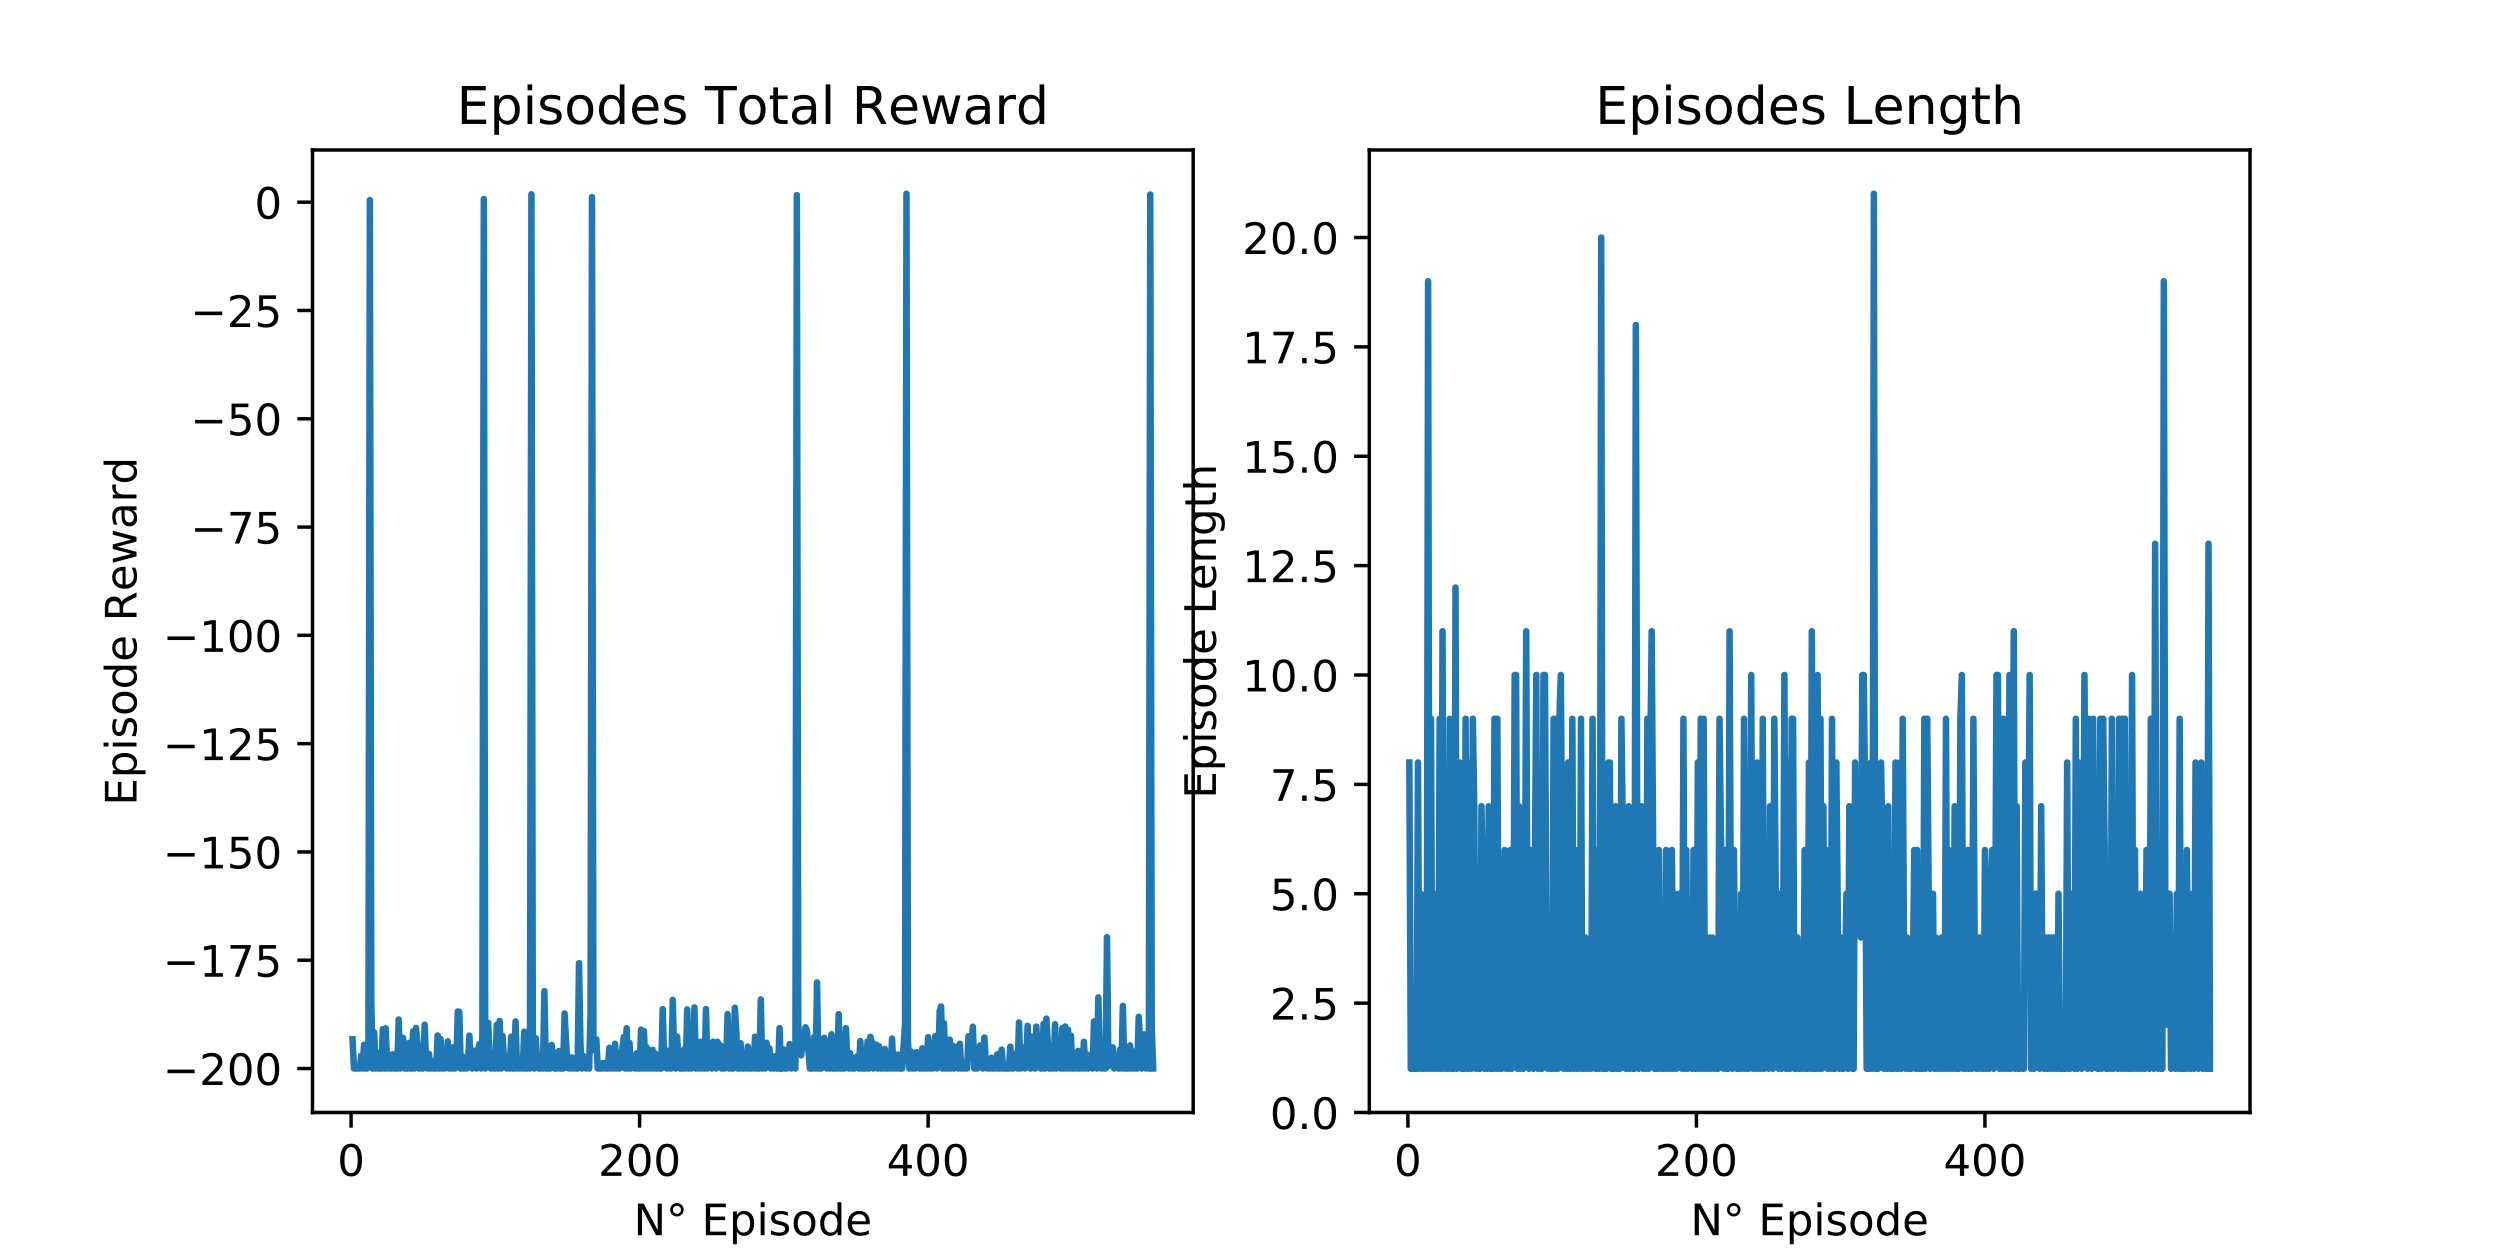 <?xml version="1.0" encoding="utf-8" standalone="no"?>
<!DOCTYPE svg PUBLIC "-//W3C//DTD SVG 1.1//EN"
  "http://www.w3.org/Graphics/SVG/1.1/DTD/svg11.dtd">
<!-- Created with matplotlib (https://matplotlib.org/) -->
<svg height="288pt" version="1.1" viewBox="0 0 576 288" width="576pt" xmlns="http://www.w3.org/2000/svg" xmlns:xlink="http://www.w3.org/1999/xlink">
 <defs>
  <style type="text/css">
*{stroke-linecap:butt;stroke-linejoin:round;}
  </style>
 </defs>
 <g id="figure_1">
  <g id="patch_1">
   <path d="M 0 288 
L 576 288 
L 576 0 
L 0 0 
z
" style="fill:#ffffff;"/>
  </g>
  <g id="axes_1">
   <g id="patch_2">
    <path d="M 72 256.32 
L 274.909 256.32 
L 274.909 34.56 
L 72 34.56 
z
" style="fill:#ffffff;"/>
   </g>
   <g id="matplotlib.axis_1">
    <g id="xtick_1">
     <g id="line2d_1">
      <defs>
       <path d="M 0 0 
L 0 3.5 
" id="m6baa402ad0" style="stroke:#000000;stroke-width:0.8;"/>
      </defs>
      <g>
       <use style="stroke:#000000;stroke-width:0.8;" x="80.891" xlink:href="#m6baa402ad0" y="256.32"/>
      </g>
     </g>
     <g id="text_1">
      <!-- 0 -->
      <defs>
       <path d="M 31.781 66.406 
Q 24.172 66.406 20.328 58.906 
Q 16.5 51.422 16.5 36.375 
Q 16.5 21.391 20.328 13.891 
Q 24.172 6.391 31.781 6.391 
Q 39.453 6.391 43.281 13.891 
Q 47.125 21.391 47.125 36.375 
Q 47.125 51.422 43.281 58.906 
Q 39.453 66.406 31.781 66.406 
z
M 31.781 74.219 
Q 44.047 74.219 50.516 64.516 
Q 56.984 54.828 56.984 36.375 
Q 56.984 17.969 50.516 8.266 
Q 44.047 -1.422 31.781 -1.422 
Q 19.531 -1.422 13.062 8.266 
Q 6.594 17.969 6.594 36.375 
Q 6.594 54.828 13.062 64.516 
Q 19.531 74.219 31.781 74.219 
z
" id="DejaVuSans-48"/>
      </defs>
      <g transform="translate(77.71 270.918)scale(0.1 -0.1)">
       <use xlink:href="#DejaVuSans-48"/>
      </g>
     </g>
    </g>
    <g id="xtick_2">
     <g id="line2d_2">
      <g>
       <use style="stroke:#000000;stroke-width:0.8;" x="147.364" xlink:href="#m6baa402ad0" y="256.32"/>
      </g>
     </g>
     <g id="text_2">
      <!-- 200 -->
      <defs>
       <path d="M 19.188 8.297 
L 53.609 8.297 
L 53.609 0 
L 7.328 0 
L 7.328 8.297 
Q 12.938 14.109 22.625 23.891 
Q 32.328 33.688 34.812 36.531 
Q 39.547 41.844 41.422 45.531 
Q 43.312 49.219 43.312 52.781 
Q 43.312 58.594 39.234 62.25 
Q 35.156 65.922 28.609 65.922 
Q 23.969 65.922 18.812 64.312 
Q 13.672 62.703 7.812 59.422 
L 7.812 69.391 
Q 13.766 71.781 18.938 73 
Q 24.125 74.219 28.422 74.219 
Q 39.75 74.219 46.484 68.547 
Q 53.219 62.891 53.219 53.422 
Q 53.219 48.922 51.531 44.891 
Q 49.859 40.875 45.406 35.406 
Q 44.188 33.984 37.641 27.219 
Q 31.109 20.453 19.188 8.297 
z
" id="DejaVuSans-50"/>
      </defs>
      <g transform="translate(137.82 270.918)scale(0.1 -0.1)">
       <use xlink:href="#DejaVuSans-50"/>
       <use x="63.623" xlink:href="#DejaVuSans-48"/>
       <use x="127.246" xlink:href="#DejaVuSans-48"/>
      </g>
     </g>
    </g>
    <g id="xtick_3">
     <g id="line2d_3">
      <g>
       <use style="stroke:#000000;stroke-width:0.8;" x="213.837" xlink:href="#m6baa402ad0" y="256.32"/>
      </g>
     </g>
     <g id="text_3">
      <!-- 400 -->
      <defs>
       <path d="M 37.797 64.312 
L 12.891 25.391 
L 37.797 25.391 
z
M 35.203 72.906 
L 47.609 72.906 
L 47.609 25.391 
L 58.016 25.391 
L 58.016 17.188 
L 47.609 17.188 
L 47.609 0 
L 37.797 0 
L 37.797 17.188 
L 4.891 17.188 
L 4.891 26.703 
z
" id="DejaVuSans-52"/>
      </defs>
      <g transform="translate(204.293 270.918)scale(0.1 -0.1)">
       <use xlink:href="#DejaVuSans-52"/>
       <use x="63.623" xlink:href="#DejaVuSans-48"/>
       <use x="127.246" xlink:href="#DejaVuSans-48"/>
      </g>
     </g>
    </g>
    <g id="text_4">
     <!-- N° Episode -->
     <defs>
      <path d="M 9.812 72.906 
L 23.094 72.906 
L 55.422 11.922 
L 55.422 72.906 
L 64.984 72.906 
L 64.984 0 
L 51.703 0 
L 19.391 60.984 
L 19.391 0 
L 9.812 0 
z
" id="DejaVuSans-78"/>
      <path d="M 25 67.922 
Q 21.094 67.922 18.406 65.203 
Q 15.719 62.5 15.719 58.594 
Q 15.719 54.734 18.406 52.078 
Q 21.094 49.422 25 49.422 
Q 28.906 49.422 31.594 52.078 
Q 34.281 54.734 34.281 58.594 
Q 34.281 62.453 31.562 65.188 
Q 28.859 67.922 25 67.922 
z
M 25 74.219 
Q 28.125 74.219 31 73.016 
Q 33.891 71.828 35.984 69.578 
Q 38.234 67.391 39.359 64.594 
Q 40.484 61.812 40.484 58.594 
Q 40.484 52.156 35.969 47.688 
Q 31.453 43.219 24.906 43.219 
Q 18.312 43.219 13.906 47.609 
Q 9.516 52 9.516 58.594 
Q 9.516 65.141 14 69.672 
Q 18.5 74.219 25 74.219 
z
" id="DejaVuSans-176"/>
      <path id="DejaVuSans-32"/>
      <path d="M 9.812 72.906 
L 55.906 72.906 
L 55.906 64.594 
L 19.672 64.594 
L 19.672 43.016 
L 54.391 43.016 
L 54.391 34.719 
L 19.672 34.719 
L 19.672 8.297 
L 56.781 8.297 
L 56.781 0 
L 9.812 0 
z
" id="DejaVuSans-69"/>
      <path d="M 18.109 8.203 
L 18.109 -20.797 
L 9.078 -20.797 
L 9.078 54.688 
L 18.109 54.688 
L 18.109 46.391 
Q 20.953 51.266 25.266 53.625 
Q 29.594 56 35.594 56 
Q 45.562 56 51.781 48.094 
Q 58.016 40.188 58.016 27.297 
Q 58.016 14.406 51.781 6.484 
Q 45.562 -1.422 35.594 -1.422 
Q 29.594 -1.422 25.266 0.953 
Q 20.953 3.328 18.109 8.203 
z
M 48.688 27.297 
Q 48.688 37.203 44.609 42.844 
Q 40.531 48.484 33.406 48.484 
Q 26.266 48.484 22.188 42.844 
Q 18.109 37.203 18.109 27.297 
Q 18.109 17.391 22.188 11.75 
Q 26.266 6.109 33.406 6.109 
Q 40.531 6.109 44.609 11.75 
Q 48.688 17.391 48.688 27.297 
z
" id="DejaVuSans-112"/>
      <path d="M 9.422 54.688 
L 18.406 54.688 
L 18.406 0 
L 9.422 0 
z
M 9.422 75.984 
L 18.406 75.984 
L 18.406 64.594 
L 9.422 64.594 
z
" id="DejaVuSans-105"/>
      <path d="M 44.281 53.078 
L 44.281 44.578 
Q 40.484 46.531 36.375 47.5 
Q 32.281 48.484 27.875 48.484 
Q 21.188 48.484 17.844 46.438 
Q 14.5 44.391 14.5 40.281 
Q 14.5 37.156 16.891 35.375 
Q 19.281 33.594 26.516 31.984 
L 29.594 31.297 
Q 39.156 29.25 43.188 25.516 
Q 47.219 21.781 47.219 15.094 
Q 47.219 7.469 41.188 3.016 
Q 35.156 -1.422 24.609 -1.422 
Q 20.219 -1.422 15.453 -0.562 
Q 10.688 0.297 5.422 2 
L 5.422 11.281 
Q 10.406 8.688 15.234 7.391 
Q 20.062 6.109 24.812 6.109 
Q 31.156 6.109 34.562 8.281 
Q 37.984 10.453 37.984 14.406 
Q 37.984 18.062 35.516 20.016 
Q 33.062 21.969 24.703 23.781 
L 21.578 24.516 
Q 13.234 26.266 9.516 29.906 
Q 5.812 33.547 5.812 39.891 
Q 5.812 47.609 11.281 51.797 
Q 16.75 56 26.812 56 
Q 31.781 56 36.172 55.266 
Q 40.578 54.547 44.281 53.078 
z
" id="DejaVuSans-115"/>
      <path d="M 30.609 48.391 
Q 23.391 48.391 19.188 42.75 
Q 14.984 37.109 14.984 27.297 
Q 14.984 17.484 19.156 11.844 
Q 23.344 6.203 30.609 6.203 
Q 37.797 6.203 41.984 11.859 
Q 46.188 17.531 46.188 27.297 
Q 46.188 37.016 41.984 42.703 
Q 37.797 48.391 30.609 48.391 
z
M 30.609 56 
Q 42.328 56 49.016 48.375 
Q 55.719 40.766 55.719 27.297 
Q 55.719 13.875 49.016 6.219 
Q 42.328 -1.422 30.609 -1.422 
Q 18.844 -1.422 12.172 6.219 
Q 5.516 13.875 5.516 27.297 
Q 5.516 40.766 12.172 48.375 
Q 18.844 56 30.609 56 
z
" id="DejaVuSans-111"/>
      <path d="M 45.406 46.391 
L 45.406 75.984 
L 54.391 75.984 
L 54.391 0 
L 45.406 0 
L 45.406 8.203 
Q 42.578 3.328 38.25 0.953 
Q 33.938 -1.422 27.875 -1.422 
Q 17.969 -1.422 11.734 6.484 
Q 5.516 14.406 5.516 27.297 
Q 5.516 40.188 11.734 48.094 
Q 17.969 56 27.875 56 
Q 33.938 56 38.25 53.625 
Q 42.578 51.266 45.406 46.391 
z
M 14.797 27.297 
Q 14.797 17.391 18.875 11.75 
Q 22.953 6.109 30.078 6.109 
Q 37.203 6.109 41.297 11.75 
Q 45.406 17.391 45.406 27.297 
Q 45.406 37.203 41.297 42.844 
Q 37.203 48.484 30.078 48.484 
Q 22.953 48.484 18.875 42.844 
Q 14.797 37.203 14.797 27.297 
z
" id="DejaVuSans-100"/>
      <path d="M 56.203 29.594 
L 56.203 25.203 
L 14.891 25.203 
Q 15.484 15.922 20.484 11.062 
Q 25.484 6.203 34.422 6.203 
Q 39.594 6.203 44.453 7.469 
Q 49.312 8.734 54.109 11.281 
L 54.109 2.781 
Q 49.266 0.734 44.188 -0.344 
Q 39.109 -1.422 33.891 -1.422 
Q 20.797 -1.422 13.156 6.188 
Q 5.516 13.812 5.516 26.812 
Q 5.516 40.234 12.766 48.109 
Q 20.016 56 32.328 56 
Q 43.359 56 49.781 48.891 
Q 56.203 41.797 56.203 29.594 
z
M 47.219 32.234 
Q 47.125 39.594 43.094 43.984 
Q 39.062 48.391 32.422 48.391 
Q 24.906 48.391 20.391 44.141 
Q 15.875 39.891 15.188 32.172 
z
" id="DejaVuSans-101"/>
     </defs>
     <g transform="translate(145.987 284.597)scale(0.1 -0.1)">
      <use xlink:href="#DejaVuSans-78"/>
      <use x="74.805" xlink:href="#DejaVuSans-176"/>
      <use x="124.805" xlink:href="#DejaVuSans-32"/>
      <use x="156.592" xlink:href="#DejaVuSans-69"/>
      <use x="219.775" xlink:href="#DejaVuSans-112"/>
      <use x="283.252" xlink:href="#DejaVuSans-105"/>
      <use x="311.035" xlink:href="#DejaVuSans-115"/>
      <use x="363.135" xlink:href="#DejaVuSans-111"/>
      <use x="424.316" xlink:href="#DejaVuSans-100"/>
      <use x="487.793" xlink:href="#DejaVuSans-101"/>
     </g>
    </g>
   </g>
   <g id="matplotlib.axis_2">
    <g id="ytick_1">
     <g id="line2d_4">
      <defs>
       <path d="M 0 0 
L -3.5 0 
" id="m8a96dffd3f" style="stroke:#000000;stroke-width:0.8;"/>
      </defs>
      <g>
       <use style="stroke:#000000;stroke-width:0.8;" x="72" xlink:href="#m8a96dffd3f" y="246.185"/>
      </g>
     </g>
     <g id="text_5">
      <!-- −200 -->
      <defs>
       <path d="M 10.594 35.5 
L 73.188 35.5 
L 73.188 27.203 
L 10.594 27.203 
z
" id="DejaVuSans-8722"/>
      </defs>
      <g transform="translate(37.533 249.985)scale(0.1 -0.1)">
       <use xlink:href="#DejaVuSans-8722"/>
       <use x="83.789" xlink:href="#DejaVuSans-50"/>
       <use x="147.412" xlink:href="#DejaVuSans-48"/>
       <use x="211.035" xlink:href="#DejaVuSans-48"/>
      </g>
     </g>
    </g>
    <g id="ytick_2">
     <g id="line2d_5">
      <g>
       <use style="stroke:#000000;stroke-width:0.8;" x="72" xlink:href="#m8a96dffd3f" y="221.235"/>
      </g>
     </g>
     <g id="text_6">
      <!-- −175 -->
      <defs>
       <path d="M 12.406 8.297 
L 28.516 8.297 
L 28.516 63.922 
L 10.984 60.406 
L 10.984 69.391 
L 28.422 72.906 
L 38.281 72.906 
L 38.281 8.297 
L 54.391 8.297 
L 54.391 0 
L 12.406 0 
z
" id="DejaVuSans-49"/>
       <path d="M 8.203 72.906 
L 55.078 72.906 
L 55.078 68.703 
L 28.609 0 
L 18.312 0 
L 43.219 64.594 
L 8.203 64.594 
z
" id="DejaVuSans-55"/>
       <path d="M 10.797 72.906 
L 49.516 72.906 
L 49.516 64.594 
L 19.828 64.594 
L 19.828 46.734 
Q 21.969 47.469 24.109 47.828 
Q 26.266 48.188 28.422 48.188 
Q 40.625 48.188 47.75 41.5 
Q 54.891 34.812 54.891 23.391 
Q 54.891 11.625 47.562 5.094 
Q 40.234 -1.422 26.906 -1.422 
Q 22.312 -1.422 17.547 -0.641 
Q 12.797 0.141 7.719 1.703 
L 7.719 11.625 
Q 12.109 9.234 16.797 8.062 
Q 21.484 6.891 26.703 6.891 
Q 35.156 6.891 40.078 11.328 
Q 45.016 15.766 45.016 23.391 
Q 45.016 31 40.078 35.438 
Q 35.156 39.891 26.703 39.891 
Q 22.75 39.891 18.812 39.016 
Q 14.891 38.141 10.797 36.281 
z
" id="DejaVuSans-53"/>
      </defs>
      <g transform="translate(37.533 225.035)scale(0.1 -0.1)">
       <use xlink:href="#DejaVuSans-8722"/>
       <use x="83.789" xlink:href="#DejaVuSans-49"/>
       <use x="147.412" xlink:href="#DejaVuSans-55"/>
       <use x="211.035" xlink:href="#DejaVuSans-53"/>
      </g>
     </g>
    </g>
    <g id="ytick_3">
     <g id="line2d_6">
      <g>
       <use style="stroke:#000000;stroke-width:0.8;" x="72" xlink:href="#m8a96dffd3f" y="196.286"/>
      </g>
     </g>
     <g id="text_7">
      <!-- −150 -->
      <g transform="translate(37.533 200.085)scale(0.1 -0.1)">
       <use xlink:href="#DejaVuSans-8722"/>
       <use x="83.789" xlink:href="#DejaVuSans-49"/>
       <use x="147.412" xlink:href="#DejaVuSans-53"/>
       <use x="211.035" xlink:href="#DejaVuSans-48"/>
      </g>
     </g>
    </g>
    <g id="ytick_4">
     <g id="line2d_7">
      <g>
       <use style="stroke:#000000;stroke-width:0.8;" x="72" xlink:href="#m8a96dffd3f" y="171.336"/>
      </g>
     </g>
     <g id="text_8">
      <!-- −125 -->
      <g transform="translate(37.533 175.135)scale(0.1 -0.1)">
       <use xlink:href="#DejaVuSans-8722"/>
       <use x="83.789" xlink:href="#DejaVuSans-49"/>
       <use x="147.412" xlink:href="#DejaVuSans-50"/>
       <use x="211.035" xlink:href="#DejaVuSans-53"/>
      </g>
     </g>
    </g>
    <g id="ytick_5">
     <g id="line2d_8">
      <g>
       <use style="stroke:#000000;stroke-width:0.8;" x="72" xlink:href="#m8a96dffd3f" y="146.386"/>
      </g>
     </g>
     <g id="text_9">
      <!-- −100 -->
      <g transform="translate(37.533 150.185)scale(0.1 -0.1)">
       <use xlink:href="#DejaVuSans-8722"/>
       <use x="83.789" xlink:href="#DejaVuSans-49"/>
       <use x="147.412" xlink:href="#DejaVuSans-48"/>
       <use x="211.035" xlink:href="#DejaVuSans-48"/>
      </g>
     </g>
    </g>
    <g id="ytick_6">
     <g id="line2d_9">
      <g>
       <use style="stroke:#000000;stroke-width:0.8;" x="72" xlink:href="#m8a96dffd3f" y="121.436"/>
      </g>
     </g>
     <g id="text_10">
      <!-- −75 -->
      <g transform="translate(43.895 125.235)scale(0.1 -0.1)">
       <use xlink:href="#DejaVuSans-8722"/>
       <use x="83.789" xlink:href="#DejaVuSans-55"/>
       <use x="147.412" xlink:href="#DejaVuSans-53"/>
      </g>
     </g>
    </g>
    <g id="ytick_7">
     <g id="line2d_10">
      <g>
       <use style="stroke:#000000;stroke-width:0.8;" x="72" xlink:href="#m8a96dffd3f" y="96.486"/>
      </g>
     </g>
     <g id="text_11">
      <!-- −50 -->
      <g transform="translate(43.895 100.285)scale(0.1 -0.1)">
       <use xlink:href="#DejaVuSans-8722"/>
       <use x="83.789" xlink:href="#DejaVuSans-53"/>
       <use x="147.412" xlink:href="#DejaVuSans-48"/>
      </g>
     </g>
    </g>
    <g id="ytick_8">
     <g id="line2d_11">
      <g>
       <use style="stroke:#000000;stroke-width:0.8;" x="72" xlink:href="#m8a96dffd3f" y="71.536"/>
      </g>
     </g>
     <g id="text_12">
      <!-- −25 -->
      <g transform="translate(43.895 75.335)scale(0.1 -0.1)">
       <use xlink:href="#DejaVuSans-8722"/>
       <use x="83.789" xlink:href="#DejaVuSans-50"/>
       <use x="147.412" xlink:href="#DejaVuSans-53"/>
      </g>
     </g>
    </g>
    <g id="ytick_9">
     <g id="line2d_12">
      <g>
       <use style="stroke:#000000;stroke-width:0.8;" x="72" xlink:href="#m8a96dffd3f" y="46.586"/>
      </g>
     </g>
     <g id="text_13">
      <!-- 0 -->
      <g transform="translate(58.638 50.386)scale(0.1 -0.1)">
       <use xlink:href="#DejaVuSans-48"/>
      </g>
     </g>
    </g>
    <g id="text_14">
     <!-- Episode Reward -->
     <defs>
      <path d="M 44.391 34.188 
Q 47.562 33.109 50.562 29.594 
Q 53.562 26.078 56.594 19.922 
L 66.609 0 
L 56 0 
L 46.688 18.703 
Q 43.062 26.031 39.672 28.422 
Q 36.281 30.812 30.422 30.812 
L 19.672 30.812 
L 19.672 0 
L 9.812 0 
L 9.812 72.906 
L 32.078 72.906 
Q 44.578 72.906 50.734 67.672 
Q 56.891 62.453 56.891 51.906 
Q 56.891 45.016 53.688 40.469 
Q 50.484 35.938 44.391 34.188 
z
M 19.672 64.797 
L 19.672 38.922 
L 32.078 38.922 
Q 39.203 38.922 42.844 42.219 
Q 46.484 45.516 46.484 51.906 
Q 46.484 58.297 42.844 61.547 
Q 39.203 64.797 32.078 64.797 
z
" id="DejaVuSans-82"/>
      <path d="M 4.203 54.688 
L 13.188 54.688 
L 24.422 12.016 
L 35.594 54.688 
L 46.188 54.688 
L 57.422 12.016 
L 68.609 54.688 
L 77.594 54.688 
L 63.281 0 
L 52.688 0 
L 40.922 44.828 
L 29.109 0 
L 18.5 0 
z
" id="DejaVuSans-119"/>
      <path d="M 34.281 27.484 
Q 23.391 27.484 19.188 25 
Q 14.984 22.516 14.984 16.5 
Q 14.984 11.719 18.141 8.906 
Q 21.297 6.109 26.703 6.109 
Q 34.188 6.109 38.703 11.406 
Q 43.219 16.703 43.219 25.484 
L 43.219 27.484 
z
M 52.203 31.203 
L 52.203 0 
L 43.219 0 
L 43.219 8.297 
Q 40.141 3.328 35.547 0.953 
Q 30.953 -1.422 24.312 -1.422 
Q 15.922 -1.422 10.953 3.297 
Q 6 8.016 6 15.922 
Q 6 25.141 12.172 29.828 
Q 18.359 34.516 30.609 34.516 
L 43.219 34.516 
L 43.219 35.406 
Q 43.219 41.609 39.141 45 
Q 35.062 48.391 27.688 48.391 
Q 23 48.391 18.547 47.266 
Q 14.109 46.141 10.016 43.891 
L 10.016 52.203 
Q 14.938 54.109 19.578 55.047 
Q 24.219 56 28.609 56 
Q 40.484 56 46.344 49.844 
Q 52.203 43.703 52.203 31.203 
z
" id="DejaVuSans-97"/>
      <path d="M 41.109 46.297 
Q 39.594 47.172 37.812 47.578 
Q 36.031 48 33.891 48 
Q 26.266 48 22.188 43.047 
Q 18.109 38.094 18.109 28.812 
L 18.109 0 
L 9.078 0 
L 9.078 54.688 
L 18.109 54.688 
L 18.109 46.188 
Q 20.953 51.172 25.484 53.578 
Q 30.031 56 36.531 56 
Q 37.453 56 38.578 55.875 
Q 39.703 55.766 41.062 55.516 
z
" id="DejaVuSans-114"/>
     </defs>
     <g transform="translate(31.453 185.596)rotate(-90)scale(0.1 -0.1)">
      <use xlink:href="#DejaVuSans-69"/>
      <use x="63.184" xlink:href="#DejaVuSans-112"/>
      <use x="126.66" xlink:href="#DejaVuSans-105"/>
      <use x="154.443" xlink:href="#DejaVuSans-115"/>
      <use x="206.543" xlink:href="#DejaVuSans-111"/>
      <use x="267.725" xlink:href="#DejaVuSans-100"/>
      <use x="331.201" xlink:href="#DejaVuSans-101"/>
      <use x="392.725" xlink:href="#DejaVuSans-32"/>
      <use x="424.512" xlink:href="#DejaVuSans-82"/>
      <use x="493.932" xlink:href="#DejaVuSans-101"/>
      <use x="555.455" xlink:href="#DejaVuSans-119"/>
      <use x="637.242" xlink:href="#DejaVuSans-97"/>
      <use x="698.521" xlink:href="#DejaVuSans-114"/>
      <use x="739.619" xlink:href="#DejaVuSans-100"/>
     </g>
    </g>
   </g>
   <g id="line2d_13">
    <path clip-path="url(#p9becaab967)" d="M 81.223 239.438 
L 81.556 246.185 
L 82.885 246.185 
L 83.217 243.235 
L 83.55 246.185 
L 83.882 240.717 
L 84.214 246.185 
L 84.547 246.185 
L 84.879 244.386 
L 85.212 46.119 
L 85.544 230.905 
L 85.876 246.185 
L 86.209 237.862 
L 86.541 246.185 
L 86.873 242.496 
L 87.206 246.185 
L 87.87 246.185 
L 88.203 237.112 
L 88.535 246.185 
L 88.868 236.921 
L 89.2 246.185 
L 89.532 242.946 
L 89.865 246.185 
L 90.197 246.185 
L 90.529 242.887 
L 90.862 246.185 
L 91.526 246.185 
L 91.859 234.889 
L 92.191 246.185 
L 92.524 239.81 
L 92.856 239.119 
L 93.188 246.185 
L 93.853 246.185 
L 94.185 240.299 
L 94.518 246.185 
L 94.85 246.185 
L 95.182 237.654 
L 95.515 246.185 
L 95.847 236.85 
L 96.18 240.403 
L 96.512 246.185 
L 96.844 245.387 
L 97.177 246.185 
L 97.509 246.185 
L 97.841 236.105 
L 98.174 244.768 
L 98.506 246.185 
L 98.839 242.806 
L 99.171 246.185 
L 99.503 244.459 
L 99.836 246.185 
L 100.5 246.185 
L 100.833 238.563 
L 101.165 246.185 
L 101.497 239.392 
L 101.83 246.185 
L 102.162 244.712 
L 102.495 246.185 
L 102.827 245.49 
L 103.159 239.922 
L 103.492 246.185 
L 103.824 242.387 
L 104.156 246.185 
L 104.489 241.253 
L 104.821 246.185 
L 105.153 244.443 
L 105.486 233.051 
L 105.818 233.103 
L 106.151 246.185 
L 106.483 243.295 
L 106.815 246.185 
L 107.148 244.403 
L 107.48 246.185 
L 107.812 245.504 
L 108.145 238.595 
L 108.477 245.922 
L 108.809 246.185 
L 109.142 242.058 
L 109.807 246.185 
L 110.139 241.858 
L 110.471 240.55 
L 110.804 246.185 
L 111.136 238.645 
L 111.468 45.862 
L 111.801 246.185 
L 112.465 235.65 
L 112.798 243.041 
L 113.13 246.185 
L 113.463 244.831 
L 113.795 246.185 
L 114.127 246.185 
L 114.46 236.137 
L 114.792 246.185 
L 115.124 235.218 
L 115.457 246.185 
L 115.789 238.669 
L 116.122 244.072 
L 116.454 243.169 
L 116.786 246.185 
L 117.119 245.064 
L 117.451 246.185 
L 117.783 238.847 
L 118.116 246.185 
L 118.448 246.185 
L 118.78 235.33 
L 119.113 246.185 
L 119.445 243.945 
L 119.778 246.185 
L 120.11 245.771 
L 120.442 246.185 
L 120.775 237.699 
L 121.107 246.185 
L 121.439 246.185 
L 121.772 244.383 
L 122.104 246.185 
L 122.436 44.759 
L 122.769 244.358 
L 123.101 246.185 
L 123.434 239.213 
L 123.766 244.544 
L 124.098 246.185 
L 124.431 246.185 
L 124.763 245.222 
L 125.095 246.185 
L 125.428 228.364 
L 125.76 246.185 
L 126.757 246.185 
L 127.09 240.75 
L 127.754 246.185 
L 128.419 246.185 
L 128.751 242.17 
L 129.084 246.185 
L 129.748 246.185 
L 130.081 233.492 
L 130.746 246.071 
L 131.41 246.185 
L 131.743 243.62 
L 132.075 246.185 
L 132.407 245.738 
L 132.74 246.185 
L 133.072 246.185 
L 133.405 221.91 
L 133.737 240.658 
L 134.069 246.185 
L 134.402 243.294 
L 134.734 245.104 
L 135.066 246.185 
L 135.399 245.318 
L 135.731 246.185 
L 136.063 233.445 
L 136.396 45.404 
L 136.728 241.97 
L 137.061 241.674 
L 137.393 239.485 
L 137.725 246.185 
L 138.39 246.185 
L 138.722 244.967 
L 139.055 246.185 
L 139.387 244.897 
L 139.719 246.185 
L 140.052 246.185 
L 140.384 241.411 
L 140.717 246.185 
L 141.049 245.147 
L 141.381 246.185 
L 141.714 240.486 
L 142.046 246.185 
L 142.378 245.162 
L 142.711 246.185 
L 143.043 242.999 
L 143.375 241.773 
L 143.708 238.923 
L 144.04 246.185 
L 144.373 236.91 
L 144.705 246.185 
L 145.037 240.269 
L 145.37 246.185 
L 145.702 245.38 
L 146.034 243.485 
L 146.367 246.185 
L 146.699 242.679 
L 147.031 246.185 
L 147.364 246.185 
L 147.696 237.211 
L 148.029 246.185 
L 148.361 237.549 
L 148.693 246.185 
L 149.026 241.331 
L 149.358 246.185 
L 149.69 244.548 
L 150.023 246.185 
L 150.355 241.878 
L 150.688 246.185 
L 151.02 242.745 
L 151.352 246.185 
L 151.685 245.388 
L 152.017 246.185 
L 152.349 246.185 
L 152.682 232.509 
L 153.014 244.438 
L 153.346 241.924 
L 153.679 246.185 
L 154.011 242.805 
L 154.344 246.185 
L 154.676 246.185 
L 155.008 230.371 
L 155.341 245.282 
L 155.673 246.185 
L 156.005 238.817 
L 156.338 245.001 
L 156.67 246.185 
L 157.335 246.185 
L 157.667 241.745 
L 158 246.185 
L 158.332 232.571 
L 158.664 246.185 
L 158.997 241.67 
L 159.329 246.185 
L 159.661 244.782 
L 159.994 232.116 
L 160.326 246.185 
L 160.658 243.08 
L 160.991 246.185 
L 161.323 240.035 
L 161.656 246.185 
L 161.988 244.843 
L 162.32 246.185 
L 162.653 232.492 
L 162.985 246.185 
L 163.317 243.766 
L 163.65 243.568 
L 163.982 246.185 
L 164.314 240 
L 164.647 244.444 
L 164.979 246.185 
L 165.312 240.039 
L 165.644 241.241 
L 165.976 240.843 
L 166.309 246.185 
L 166.641 243.419 
L 166.973 246.185 
L 167.306 244.746 
L 167.638 233.636 
L 167.971 246.185 
L 168.303 237.354 
L 168.635 246.185 
L 168.968 246.185 
L 169.3 232.18 
L 169.632 237.474 
L 169.965 246.185 
L 170.297 246.185 
L 170.629 240.372 
L 170.962 246.185 
L 171.294 246.185 
L 171.627 243.731 
L 171.959 246.185 
L 172.291 241.136 
L 172.624 246.185 
L 172.956 246.185 
L 173.288 242.312 
L 173.621 246.185 
L 173.953 238.866 
L 174.285 246.185 
L 174.95 246.185 
L 175.283 230.271 
L 175.615 246.185 
L 175.947 242.144 
L 176.28 246.185 
L 176.612 240.258 
L 176.944 245.045 
L 177.277 241.551 
L 177.609 246.185 
L 177.941 243.394 
L 178.274 246.185 
L 178.606 243.368 
L 178.939 246.185 
L 179.271 246.185 
L 179.603 236.879 
L 179.936 246.24 
L 180.268 246.185 
L 180.6 241.803 
L 180.933 246.185 
L 181.265 246.185 
L 181.597 244.728 
L 181.93 240.56 
L 182.262 246.185 
L 182.595 241.875 
L 183.259 246.185 
L 183.592 44.965 
L 183.924 236.056 
L 184.256 241.56 
L 184.589 243.134 
L 184.921 239.932 
L 185.254 241.461 
L 185.586 236.684 
L 185.918 237.415 
L 186.583 246.185 
L 187.248 246.185 
L 187.58 238.93 
L 187.912 246.185 
L 188.245 226.35 
L 188.577 246.185 
L 189.242 246.185 
L 189.574 240.347 
L 189.907 239.108 
L 190.239 244.393 
L 190.571 246.185 
L 190.904 239.807 
L 191.236 246.185 
L 191.568 238.292 
L 191.901 246.185 
L 192.898 246.185 
L 193.23 233.68 
L 193.563 246.185 
L 193.895 246.185 
L 194.227 240.318 
L 194.56 246.185 
L 194.892 236.886 
L 195.224 244.22 
L 195.557 246.185 
L 195.889 242.661 
L 196.222 246.185 
L 196.886 246.185 
L 197.219 243.676 
L 197.551 243.34 
L 197.883 246.185 
L 198.216 239.861 
L 198.548 246.185 
L 199.545 246.185 
L 199.878 239.941 
L 200.21 246.185 
L 200.542 238.881 
L 200.875 240.168 
L 201.207 246.185 
L 201.539 241.882 
L 201.872 240.67 
L 202.204 246.185 
L 202.537 241.073 
L 202.869 246.185 
L 203.201 244.506 
L 203.534 246.185 
L 203.866 241.678 
L 204.198 246.185 
L 204.531 246.185 
L 204.863 243.396 
L 205.195 246.185 
L 205.528 239.295 
L 205.86 246.185 
L 206.193 245.907 
L 206.525 246.185 
L 206.857 242.963 
L 207.19 246.185 
L 207.854 246.185 
L 208.519 235.861 
L 208.851 44.64 
L 209.184 239.81 
L 209.516 246.185 
L 209.849 242.264 
L 210.181 246.185 
L 210.513 244.262 
L 210.846 246.185 
L 211.178 242.411 
L 211.51 245.346 
L 211.843 246.185 
L 212.175 246.185 
L 212.507 241.533 
L 212.84 246.185 
L 213.172 245.876 
L 213.505 246.185 
L 213.837 238.973 
L 214.169 246.185 
L 214.502 244.248 
L 214.834 246.185 
L 215.499 238.705 
L 215.831 246.185 
L 216.164 245.742 
L 216.496 232.999 
L 216.828 231.891 
L 217.161 246.185 
L 217.493 235.767 
L 217.825 246.185 
L 218.158 239.537 
L 218.49 246.185 
L 218.822 239.53 
L 219.155 246.185 
L 219.487 240.912 
L 219.82 246.185 
L 220.152 244.637 
L 220.484 241.173 
L 220.817 246.185 
L 221.149 240.479 
L 221.481 246.185 
L 221.814 246.185 
L 222.146 245.741 
L 222.478 246.185 
L 222.811 246.185 
L 223.143 238.772 
L 223.808 242.298 
L 224.14 236.571 
L 224.473 246.185 
L 225.137 246.185 
L 225.47 241.322 
L 225.802 240.853 
L 226.467 246.185 
L 226.799 239.055 
L 227.132 244.63 
L 227.464 246.185 
L 227.796 244.034 
L 228.129 246.185 
L 228.461 243.696 
L 228.793 246.185 
L 229.126 244.657 
L 229.458 246.185 
L 229.79 242.902 
L 230.123 246.185 
L 230.455 246.185 
L 230.788 241.85 
L 231.12 246.185 
L 232.449 246.185 
L 232.782 241.154 
L 233.114 246.185 
L 233.447 246.185 
L 233.779 243.519 
L 234.111 242.652 
L 234.444 246.185 
L 234.776 235.566 
L 235.108 246.185 
L 235.773 241.313 
L 236.105 246.185 
L 236.438 244.304 
L 236.77 236.352 
L 237.103 245.23 
L 237.435 246.185 
L 237.767 238.851 
L 238.1 239.874 
L 238.432 246.185 
L 238.764 236.519 
L 239.097 243.619 
L 239.429 245.632 
L 239.761 246.185 
L 240.094 246.185 
L 240.426 235.916 
L 240.759 246.185 
L 241.091 234.682 
L 241.756 246.185 
L 242.088 246.185 
L 242.42 245.969 
L 242.753 246.185 
L 243.085 235.989 
L 243.417 246.185 
L 243.75 244.479 
L 244.082 241.188 
L 244.415 246.185 
L 244.747 236.907 
L 245.079 246.185 
L 245.412 236.505 
L 245.744 246.185 
L 246.076 237.263 
L 246.409 246.185 
L 246.741 238.612 
L 247.073 246.185 
L 247.406 246.185 
L 247.738 243.497 
L 248.071 246.185 
L 248.403 242.131 
L 248.735 246.185 
L 249.068 245.426 
L 249.4 246.185 
L 249.732 240.035 
L 250.065 246.185 
L 250.397 242.893 
L 250.73 246.185 
L 251.062 244.275 
L 251.394 243.379 
L 251.727 246.185 
L 252.059 235.341 
L 252.391 244.966 
L 252.724 246.185 
L 253.056 229.799 
L 253.388 243.543 
L 253.721 246.185 
L 254.053 241.377 
L 254.386 246.185 
L 254.718 246.185 
L 255.05 215.92 
L 255.383 245.644 
L 255.715 244.59 
L 256.047 244.758 
L 256.38 241.32 
L 256.712 246.185 
L 257.044 244.534 
L 257.377 245.85 
L 257.709 246.185 
L 258.042 241.847 
L 258.374 246.185 
L 258.706 231.75 
L 259.039 246.185 
L 260.036 246.185 
L 260.368 240.87 
L 260.7 246.185 
L 261.033 242.223 
L 261.365 246.185 
L 261.698 242.848 
L 262.03 246.185 
L 262.362 234.265 
L 263.027 246.185 
L 263.359 245.218 
L 263.692 238.32 
L 264.024 246.185 
L 264.356 245.519 
L 264.689 246.185 
L 265.021 44.818 
L 265.354 236.7 
L 265.686 246.185 
L 265.686 246.185 
" style="fill:none;stroke:#1f77b4;stroke-linecap:square;stroke-width:1.5;"/>
   </g>
   <g id="patch_3">
    <path d="M 72 256.32 
L 72 34.56 
" style="fill:none;stroke:#000000;stroke-linecap:square;stroke-linejoin:miter;stroke-width:0.8;"/>
   </g>
   <g id="patch_4">
    <path d="M 274.909 256.32 
L 274.909 34.56 
" style="fill:none;stroke:#000000;stroke-linecap:square;stroke-linejoin:miter;stroke-width:0.8;"/>
   </g>
   <g id="patch_5">
    <path d="M 72 256.32 
L 274.909 256.32 
" style="fill:none;stroke:#000000;stroke-linecap:square;stroke-linejoin:miter;stroke-width:0.8;"/>
   </g>
   <g id="patch_6">
    <path d="M 72 34.56 
L 274.909 34.56 
" style="fill:none;stroke:#000000;stroke-linecap:square;stroke-linejoin:miter;stroke-width:0.8;"/>
   </g>
   <g id="text_15">
    <!-- Episodes Total Reward -->
    <defs>
     <path d="M -0.297 72.906 
L 61.375 72.906 
L 61.375 64.594 
L 35.5 64.594 
L 35.5 0 
L 25.594 0 
L 25.594 64.594 
L -0.297 64.594 
z
" id="DejaVuSans-84"/>
     <path d="M 18.312 70.219 
L 18.312 54.688 
L 36.812 54.688 
L 36.812 47.703 
L 18.312 47.703 
L 18.312 18.016 
Q 18.312 11.328 20.141 9.422 
Q 21.969 7.516 27.594 7.516 
L 36.812 7.516 
L 36.812 0 
L 27.594 0 
Q 17.188 0 13.234 3.875 
Q 9.281 7.766 9.281 18.016 
L 9.281 47.703 
L 2.688 47.703 
L 2.688 54.688 
L 9.281 54.688 
L 9.281 70.219 
z
" id="DejaVuSans-116"/>
     <path d="M 9.422 75.984 
L 18.406 75.984 
L 18.406 0 
L 9.422 0 
z
" id="DejaVuSans-108"/>
    </defs>
    <g transform="translate(105.219 28.56)scale(0.12 -0.12)">
     <use xlink:href="#DejaVuSans-69"/>
     <use x="63.184" xlink:href="#DejaVuSans-112"/>
     <use x="126.66" xlink:href="#DejaVuSans-105"/>
     <use x="154.443" xlink:href="#DejaVuSans-115"/>
     <use x="206.543" xlink:href="#DejaVuSans-111"/>
     <use x="267.725" xlink:href="#DejaVuSans-100"/>
     <use x="331.201" xlink:href="#DejaVuSans-101"/>
     <use x="392.725" xlink:href="#DejaVuSans-115"/>
     <use x="444.824" xlink:href="#DejaVuSans-32"/>
     <use x="476.611" xlink:href="#DejaVuSans-84"/>
     <use x="537.43" xlink:href="#DejaVuSans-111"/>
     <use x="598.611" xlink:href="#DejaVuSans-116"/>
     <use x="637.82" xlink:href="#DejaVuSans-97"/>
     <use x="699.1" xlink:href="#DejaVuSans-108"/>
     <use x="726.883" xlink:href="#DejaVuSans-32"/>
     <use x="758.67" xlink:href="#DejaVuSans-82"/>
     <use x="828.09" xlink:href="#DejaVuSans-101"/>
     <use x="889.613" xlink:href="#DejaVuSans-119"/>
     <use x="971.4" xlink:href="#DejaVuSans-97"/>
     <use x="1032.68" xlink:href="#DejaVuSans-114"/>
     <use x="1073.777" xlink:href="#DejaVuSans-100"/>
    </g>
   </g>
  </g>
  <g id="axes_2">
   <g id="patch_7">
    <path d="M 315.491 256.32 
L 518.4 256.32 
L 518.4 34.56 
L 315.491 34.56 
z
" style="fill:#ffffff;"/>
   </g>
   <g id="matplotlib.axis_3">
    <g id="xtick_4">
     <g id="line2d_14">
      <g>
       <use style="stroke:#000000;stroke-width:0.8;" x="324.382" xlink:href="#m6baa402ad0" y="256.32"/>
      </g>
     </g>
     <g id="text_16">
      <!-- 0 -->
      <g transform="translate(321.2 270.918)scale(0.1 -0.1)">
       <use xlink:href="#DejaVuSans-48"/>
      </g>
     </g>
    </g>
    <g id="xtick_5">
     <g id="line2d_15">
      <g>
       <use style="stroke:#000000;stroke-width:0.8;" x="390.855" xlink:href="#m6baa402ad0" y="256.32"/>
      </g>
     </g>
     <g id="text_17">
      <!-- 200 -->
      <g transform="translate(381.311 270.918)scale(0.1 -0.1)">
       <use xlink:href="#DejaVuSans-50"/>
       <use x="63.623" xlink:href="#DejaVuSans-48"/>
       <use x="127.246" xlink:href="#DejaVuSans-48"/>
      </g>
     </g>
    </g>
    <g id="xtick_6">
     <g id="line2d_16">
      <g>
       <use style="stroke:#000000;stroke-width:0.8;" x="457.328" xlink:href="#m6baa402ad0" y="256.32"/>
      </g>
     </g>
     <g id="text_18">
      <!-- 400 -->
      <g transform="translate(447.784 270.918)scale(0.1 -0.1)">
       <use xlink:href="#DejaVuSans-52"/>
       <use x="63.623" xlink:href="#DejaVuSans-48"/>
       <use x="127.246" xlink:href="#DejaVuSans-48"/>
      </g>
     </g>
    </g>
    <g id="text_19">
     <!-- N° Episode -->
     <g transform="translate(389.478 284.597)scale(0.1 -0.1)">
      <use xlink:href="#DejaVuSans-78"/>
      <use x="74.805" xlink:href="#DejaVuSans-176"/>
      <use x="124.805" xlink:href="#DejaVuSans-32"/>
      <use x="156.592" xlink:href="#DejaVuSans-69"/>
      <use x="219.775" xlink:href="#DejaVuSans-112"/>
      <use x="283.252" xlink:href="#DejaVuSans-105"/>
      <use x="311.035" xlink:href="#DejaVuSans-115"/>
      <use x="363.135" xlink:href="#DejaVuSans-111"/>
      <use x="424.316" xlink:href="#DejaVuSans-100"/>
      <use x="487.793" xlink:href="#DejaVuSans-101"/>
     </g>
    </g>
   </g>
   <g id="matplotlib.axis_4">
    <g id="ytick_10">
     <g id="line2d_17">
      <g>
       <use style="stroke:#000000;stroke-width:0.8;" x="315.491" xlink:href="#m8a96dffd3f" y="256.32"/>
      </g>
     </g>
     <g id="text_20">
      <!-- 0.0 -->
      <defs>
       <path d="M 10.688 12.406 
L 21 12.406 
L 21 0 
L 10.688 0 
z
" id="DejaVuSans-46"/>
      </defs>
      <g transform="translate(292.588 260.119)scale(0.1 -0.1)">
       <use xlink:href="#DejaVuSans-48"/>
       <use x="63.623" xlink:href="#DejaVuSans-46"/>
       <use x="95.41" xlink:href="#DejaVuSans-48"/>
      </g>
     </g>
    </g>
    <g id="ytick_11">
     <g id="line2d_18">
      <g>
       <use style="stroke:#000000;stroke-width:0.8;" x="315.491" xlink:href="#m8a96dffd3f" y="231.12"/>
      </g>
     </g>
     <g id="text_21">
      <!-- 2.5 -->
      <g transform="translate(292.588 234.919)scale(0.1 -0.1)">
       <use xlink:href="#DejaVuSans-50"/>
       <use x="63.623" xlink:href="#DejaVuSans-46"/>
       <use x="95.41" xlink:href="#DejaVuSans-53"/>
      </g>
     </g>
    </g>
    <g id="ytick_12">
     <g id="line2d_19">
      <g>
       <use style="stroke:#000000;stroke-width:0.8;" x="315.491" xlink:href="#m8a96dffd3f" y="205.92"/>
      </g>
     </g>
     <g id="text_22">
      <!-- 5.0 -->
      <g transform="translate(292.588 209.719)scale(0.1 -0.1)">
       <use xlink:href="#DejaVuSans-53"/>
       <use x="63.623" xlink:href="#DejaVuSans-46"/>
       <use x="95.41" xlink:href="#DejaVuSans-48"/>
      </g>
     </g>
    </g>
    <g id="ytick_13">
     <g id="line2d_20">
      <g>
       <use style="stroke:#000000;stroke-width:0.8;" x="315.491" xlink:href="#m8a96dffd3f" y="180.72"/>
      </g>
     </g>
     <g id="text_23">
      <!-- 7.5 -->
      <g transform="translate(292.588 184.519)scale(0.1 -0.1)">
       <use xlink:href="#DejaVuSans-55"/>
       <use x="63.623" xlink:href="#DejaVuSans-46"/>
       <use x="95.41" xlink:href="#DejaVuSans-53"/>
      </g>
     </g>
    </g>
    <g id="ytick_14">
     <g id="line2d_21">
      <g>
       <use style="stroke:#000000;stroke-width:0.8;" x="315.491" xlink:href="#m8a96dffd3f" y="155.52"/>
      </g>
     </g>
     <g id="text_24">
      <!-- 10.0 -->
      <g transform="translate(286.225 159.319)scale(0.1 -0.1)">
       <use xlink:href="#DejaVuSans-49"/>
       <use x="63.623" xlink:href="#DejaVuSans-48"/>
       <use x="127.246" xlink:href="#DejaVuSans-46"/>
       <use x="159.033" xlink:href="#DejaVuSans-48"/>
      </g>
     </g>
    </g>
    <g id="ytick_15">
     <g id="line2d_22">
      <g>
       <use style="stroke:#000000;stroke-width:0.8;" x="315.491" xlink:href="#m8a96dffd3f" y="130.32"/>
      </g>
     </g>
     <g id="text_25">
      <!-- 12.5 -->
      <g transform="translate(286.225 134.119)scale(0.1 -0.1)">
       <use xlink:href="#DejaVuSans-49"/>
       <use x="63.623" xlink:href="#DejaVuSans-50"/>
       <use x="127.246" xlink:href="#DejaVuSans-46"/>
       <use x="159.033" xlink:href="#DejaVuSans-53"/>
      </g>
     </g>
    </g>
    <g id="ytick_16">
     <g id="line2d_23">
      <g>
       <use style="stroke:#000000;stroke-width:0.8;" x="315.491" xlink:href="#m8a96dffd3f" y="105.12"/>
      </g>
     </g>
     <g id="text_26">
      <!-- 15.0 -->
      <g transform="translate(286.225 108.919)scale(0.1 -0.1)">
       <use xlink:href="#DejaVuSans-49"/>
       <use x="63.623" xlink:href="#DejaVuSans-53"/>
       <use x="127.246" xlink:href="#DejaVuSans-46"/>
       <use x="159.033" xlink:href="#DejaVuSans-48"/>
      </g>
     </g>
    </g>
    <g id="ytick_17">
     <g id="line2d_24">
      <g>
       <use style="stroke:#000000;stroke-width:0.8;" x="315.491" xlink:href="#m8a96dffd3f" y="79.92"/>
      </g>
     </g>
     <g id="text_27">
      <!-- 17.5 -->
      <g transform="translate(286.225 83.719)scale(0.1 -0.1)">
       <use xlink:href="#DejaVuSans-49"/>
       <use x="63.623" xlink:href="#DejaVuSans-55"/>
       <use x="127.246" xlink:href="#DejaVuSans-46"/>
       <use x="159.033" xlink:href="#DejaVuSans-53"/>
      </g>
     </g>
    </g>
    <g id="ytick_18">
     <g id="line2d_25">
      <g>
       <use style="stroke:#000000;stroke-width:0.8;" x="315.491" xlink:href="#m8a96dffd3f" y="54.72"/>
      </g>
     </g>
     <g id="text_28">
      <!-- 20.0 -->
      <g transform="translate(286.225 58.519)scale(0.1 -0.1)">
       <use xlink:href="#DejaVuSans-50"/>
       <use x="63.623" xlink:href="#DejaVuSans-48"/>
       <use x="127.246" xlink:href="#DejaVuSans-46"/>
       <use x="159.033" xlink:href="#DejaVuSans-48"/>
      </g>
     </g>
    </g>
    <g id="text_29">
     <!-- Episode Length -->
     <defs>
      <path d="M 9.812 72.906 
L 19.672 72.906 
L 19.672 8.297 
L 55.172 8.297 
L 55.172 0 
L 9.812 0 
z
" id="DejaVuSans-76"/>
      <path d="M 54.891 33.016 
L 54.891 0 
L 45.906 0 
L 45.906 32.719 
Q 45.906 40.484 42.875 44.328 
Q 39.844 48.188 33.797 48.188 
Q 26.516 48.188 22.312 43.547 
Q 18.109 38.922 18.109 30.906 
L 18.109 0 
L 9.078 0 
L 9.078 54.688 
L 18.109 54.688 
L 18.109 46.188 
Q 21.344 51.125 25.703 53.562 
Q 30.078 56 35.797 56 
Q 45.219 56 50.047 50.172 
Q 54.891 44.344 54.891 33.016 
z
" id="DejaVuSans-110"/>
      <path d="M 45.406 27.984 
Q 45.406 37.75 41.375 43.109 
Q 37.359 48.484 30.078 48.484 
Q 22.859 48.484 18.828 43.109 
Q 14.797 37.75 14.797 27.984 
Q 14.797 18.266 18.828 12.891 
Q 22.859 7.516 30.078 7.516 
Q 37.359 7.516 41.375 12.891 
Q 45.406 18.266 45.406 27.984 
z
M 54.391 6.781 
Q 54.391 -7.172 48.188 -13.984 
Q 42 -20.797 29.203 -20.797 
Q 24.469 -20.797 20.266 -20.094 
Q 16.062 -19.391 12.109 -17.922 
L 12.109 -9.188 
Q 16.062 -11.328 19.922 -12.344 
Q 23.781 -13.375 27.781 -13.375 
Q 36.625 -13.375 41.016 -8.766 
Q 45.406 -4.156 45.406 5.172 
L 45.406 9.625 
Q 42.625 4.781 38.281 2.391 
Q 33.938 0 27.875 0 
Q 17.828 0 11.672 7.656 
Q 5.516 15.328 5.516 27.984 
Q 5.516 40.672 11.672 48.328 
Q 17.828 56 27.875 56 
Q 33.938 56 38.281 53.609 
Q 42.625 51.219 45.406 46.391 
L 45.406 54.688 
L 54.391 54.688 
z
" id="DejaVuSans-103"/>
      <path d="M 54.891 33.016 
L 54.891 0 
L 45.906 0 
L 45.906 32.719 
Q 45.906 40.484 42.875 44.328 
Q 39.844 48.188 33.797 48.188 
Q 26.516 48.188 22.312 43.547 
Q 18.109 38.922 18.109 30.906 
L 18.109 0 
L 9.078 0 
L 9.078 75.984 
L 18.109 75.984 
L 18.109 46.188 
Q 21.344 51.125 25.703 53.562 
Q 30.078 56 35.797 56 
Q 45.219 56 50.047 50.172 
Q 54.891 44.344 54.891 33.016 
z
" id="DejaVuSans-104"/>
     </defs>
     <g transform="translate(280.146 184)rotate(-90)scale(0.1 -0.1)">
      <use xlink:href="#DejaVuSans-69"/>
      <use x="63.184" xlink:href="#DejaVuSans-112"/>
      <use x="126.66" xlink:href="#DejaVuSans-105"/>
      <use x="154.443" xlink:href="#DejaVuSans-115"/>
      <use x="206.543" xlink:href="#DejaVuSans-111"/>
      <use x="267.725" xlink:href="#DejaVuSans-100"/>
      <use x="331.201" xlink:href="#DejaVuSans-101"/>
      <use x="392.725" xlink:href="#DejaVuSans-32"/>
      <use x="424.512" xlink:href="#DejaVuSans-76"/>
      <use x="480.209" xlink:href="#DejaVuSans-101"/>
      <use x="541.732" xlink:href="#DejaVuSans-110"/>
      <use x="605.111" xlink:href="#DejaVuSans-103"/>
      <use x="668.588" xlink:href="#DejaVuSans-116"/>
      <use x="707.797" xlink:href="#DejaVuSans-104"/>
     </g>
    </g>
   </g>
   <g id="line2d_26">
    <path clip-path="url(#p4a1fc36025)" d="M 324.714 175.68 
L 325.046 246.24 
L 326.376 246.24 
L 326.708 175.68 
L 327.041 246.24 
L 327.373 205.92 
L 327.705 246.24 
L 328.038 246.24 
L 328.37 236.16 
L 328.702 246.24 
L 329.035 64.8 
L 329.367 246.24 
L 329.7 165.6 
L 330.032 246.24 
L 330.364 205.92 
L 330.697 246.24 
L 331.029 226.08 
L 331.361 246.24 
L 331.694 165.6 
L 332.026 246.24 
L 332.358 145.44 
L 332.691 246.24 
L 333.023 205.92 
L 333.356 246.24 
L 333.688 246.24 
L 334.02 165.6 
L 334.353 246.24 
L 335.017 246.24 
L 335.35 135.36 
L 335.682 246.24 
L 336.347 175.68 
L 336.679 246.24 
L 337.344 246.24 
L 337.676 165.6 
L 338.009 246.24 
L 338.341 246.24 
L 338.673 175.68 
L 339.006 246.24 
L 339.338 165.6 
L 339.67 185.76 
L 340.003 246.24 
L 340.335 226.08 
L 340.668 246.24 
L 341 246.24 
L 341.332 185.76 
L 341.665 205.92 
L 341.997 246.24 
L 342.329 216 
L 342.662 246.24 
L 342.994 185.76 
L 343.327 246.24 
L 343.991 246.24 
L 344.324 165.6 
L 344.656 246.24 
L 344.988 165.6 
L 345.321 246.24 
L 345.653 216 
L 345.985 246.24 
L 346.65 195.84 
L 346.983 246.24 
L 347.315 226.08 
L 347.647 246.24 
L 347.98 195.84 
L 348.312 246.24 
L 348.644 236.16 
L 348.977 155.52 
L 349.309 155.52 
L 349.641 246.24 
L 349.974 185.76 
L 350.306 246.24 
L 350.639 195.84 
L 350.971 246.24 
L 351.303 226.08 
L 351.636 145.44 
L 351.968 226.08 
L 352.3 246.24 
L 352.633 195.84 
L 353.297 246.24 
L 353.962 155.52 
L 354.295 246.24 
L 354.627 185.76 
L 354.959 246.24 
L 355.292 246.24 
L 355.624 155.52 
L 355.956 155.52 
L 356.289 216 
L 356.621 246.24 
L 356.953 216 
L 357.286 246.24 
L 357.618 246.24 
L 357.951 165.6 
L 358.283 246.24 
L 358.615 165.6 
L 358.948 246.24 
L 359.28 165.6 
L 359.612 155.52 
L 360.277 246.24 
L 360.61 226.08 
L 360.942 246.24 
L 361.274 175.68 
L 361.607 246.24 
L 361.939 246.24 
L 362.271 165.6 
L 362.604 246.24 
L 362.936 195.84 
L 363.268 246.24 
L 363.601 236.16 
L 363.933 246.24 
L 364.266 165.6 
L 364.598 246.24 
L 364.93 246.24 
L 365.263 216 
L 365.595 246.24 
L 365.927 246.24 
L 366.26 236.16 
L 366.592 246.24 
L 366.924 165.6 
L 367.257 226.08 
L 367.589 246.24 
L 367.922 246.24 
L 368.254 195.84 
L 368.586 246.24 
L 368.919 54.72 
L 369.251 246.24 
L 370.248 246.24 
L 370.58 175.68 
L 370.913 175.68 
L 371.245 246.24 
L 371.91 246.24 
L 372.242 185.76 
L 372.575 246.24 
L 373.239 246.24 
L 373.572 165.6 
L 374.569 246.24 
L 374.901 246.24 
L 375.234 185.76 
L 375.566 246.24 
L 375.898 236.16 
L 376.231 246.24 
L 376.563 246.24 
L 376.895 74.88 
L 377.228 195.84 
L 377.56 246.24 
L 377.893 226.08 
L 378.225 185.76 
L 378.557 246.24 
L 378.89 236.16 
L 379.222 246.24 
L 379.554 165.6 
L 379.887 246.24 
L 380.219 175.68 
L 380.551 145.44 
L 381.216 246.24 
L 381.881 246.24 
L 382.213 195.84 
L 382.546 246.24 
L 382.878 216 
L 383.21 246.24 
L 383.543 246.24 
L 383.875 195.84 
L 384.207 246.24 
L 384.54 216 
L 384.872 246.24 
L 385.205 195.84 
L 385.537 246.24 
L 385.869 205.92 
L 386.202 246.24 
L 386.866 205.92 
L 387.199 205.92 
L 387.531 246.24 
L 387.863 165.6 
L 388.196 246.24 
L 388.528 195.84 
L 388.861 246.24 
L 389.525 226.08 
L 389.858 246.24 
L 390.19 195.84 
L 390.522 246.24 
L 390.855 246.24 
L 391.187 175.68 
L 391.519 246.24 
L 391.852 165.6 
L 392.184 246.24 
L 392.517 165.6 
L 392.849 246.24 
L 393.181 216 
L 393.514 246.24 
L 393.846 216 
L 394.178 246.24 
L 394.511 216 
L 394.843 246.24 
L 395.176 226.08 
L 395.508 246.24 
L 395.84 246.24 
L 396.173 165.6 
L 397.17 246.24 
L 397.502 195.84 
L 397.834 246.24 
L 398.167 246.24 
L 398.499 145.44 
L 398.832 226.08 
L 399.164 246.24 
L 399.496 195.84 
L 399.829 236.16 
L 400.161 246.24 
L 400.826 246.24 
L 401.158 205.92 
L 401.49 246.24 
L 401.823 165.6 
L 402.155 246.24 
L 402.488 205.92 
L 402.82 246.24 
L 403.152 226.08 
L 403.485 155.52 
L 403.817 246.24 
L 404.149 185.76 
L 404.482 246.24 
L 404.814 175.68 
L 405.146 246.24 
L 405.479 236.16 
L 405.811 246.24 
L 406.144 165.6 
L 406.476 246.24 
L 406.808 205.92 
L 407.141 216 
L 407.473 246.24 
L 407.805 185.76 
L 408.138 236.16 
L 408.47 246.24 
L 408.803 165.6 
L 409.135 205.92 
L 409.467 205.92 
L 409.8 246.24 
L 410.132 205.92 
L 410.464 246.24 
L 410.797 226.08 
L 411.129 155.52 
L 411.461 246.24 
L 411.794 175.68 
L 412.126 246.24 
L 412.459 246.24 
L 412.791 165.6 
L 413.123 165.6 
L 413.456 246.24 
L 413.788 246.24 
L 414.12 216 
L 414.453 246.24 
L 414.785 246.24 
L 415.117 226.08 
L 415.45 246.24 
L 415.782 195.84 
L 416.115 246.24 
L 416.447 246.24 
L 416.779 175.68 
L 417.112 246.24 
L 417.444 145.44 
L 417.776 246.24 
L 418.441 246.24 
L 418.773 155.52 
L 419.106 246.24 
L 419.438 165.6 
L 419.771 246.24 
L 420.103 185.76 
L 420.435 236.16 
L 420.768 195.84 
L 421.1 246.24 
L 421.432 226.08 
L 421.765 246.24 
L 422.097 165.6 
L 422.429 246.24 
L 422.762 246.24 
L 423.094 175.68 
L 423.759 246.24 
L 424.091 216 
L 424.424 246.24 
L 424.756 246.24 
L 425.421 205.92 
L 425.753 246.24 
L 426.086 185.76 
L 426.418 236.16 
L 426.75 246.24 
L 427.083 246.24 
L 427.415 175.68 
L 427.747 205.92 
L 428.08 205.92 
L 428.412 195.84 
L 428.744 216 
L 429.077 155.52 
L 429.409 155.52 
L 429.742 185.76 
L 430.074 246.24 
L 430.739 246.24 
L 431.071 175.68 
L 431.403 246.24 
L 431.736 44.64 
L 432.068 246.24 
L 432.733 246.24 
L 433.065 185.76 
L 433.398 175.68 
L 433.73 195.84 
L 434.062 246.24 
L 434.395 205.92 
L 434.727 246.24 
L 435.059 185.76 
L 435.392 246.24 
L 436.389 246.24 
L 436.721 175.68 
L 437.054 246.24 
L 437.386 246.24 
L 437.718 175.68 
L 438.051 246.24 
L 438.383 165.6 
L 438.715 226.08 
L 439.048 246.24 
L 439.38 216 
L 439.712 246.24 
L 440.377 246.24 
L 440.71 226.08 
L 441.042 195.84 
L 441.374 246.24 
L 441.707 195.84 
L 442.039 246.24 
L 443.036 246.24 
L 443.369 165.6 
L 443.701 246.24 
L 444.033 165.6 
L 444.698 246.24 
L 445.03 216 
L 445.363 205.92 
L 445.695 246.24 
L 446.027 216 
L 446.36 246.24 
L 446.692 226.08 
L 447.025 246.24 
L 447.357 216 
L 447.689 246.24 
L 448.022 246.24 
L 448.354 165.6 
L 448.686 246.24 
L 449.019 195.84 
L 449.351 246.24 
L 449.683 236.16 
L 450.016 246.24 
L 450.348 185.76 
L 450.681 246.24 
L 451.345 246.24 
L 451.678 165.6 
L 452.01 155.52 
L 452.342 246.24 
L 452.675 205.92 
L 453.007 246.24 
L 453.339 195.84 
L 453.672 246.24 
L 454.004 195.84 
L 454.337 246.24 
L 454.669 165.6 
L 455.001 226.08 
L 455.334 246.24 
L 455.666 246.24 
L 455.998 216 
L 456.331 246.24 
L 456.663 226.08 
L 456.995 246.24 
L 457.328 195.84 
L 457.66 246.24 
L 457.993 226.08 
L 458.325 246.24 
L 458.657 205.92 
L 458.99 195.84 
L 459.322 246.24 
L 459.654 226.08 
L 459.987 155.52 
L 460.319 155.52 
L 460.652 246.24 
L 460.984 165.6 
L 461.316 246.24 
L 461.649 165.6 
L 461.981 246.24 
L 462.313 185.76 
L 462.646 246.24 
L 462.978 155.52 
L 463.31 246.24 
L 463.975 145.44 
L 464.308 246.24 
L 464.64 185.76 
L 464.972 246.24 
L 465.305 246.24 
L 465.637 236.16 
L 465.969 246.24 
L 466.302 246.24 
L 466.634 175.68 
L 466.966 205.92 
L 467.299 205.92 
L 467.631 155.52 
L 467.964 246.24 
L 468.296 226.08 
L 468.628 246.24 
L 468.961 205.92 
L 469.625 205.92 
L 469.958 246.24 
L 470.29 185.76 
L 470.622 236.16 
L 470.955 246.24 
L 471.287 216 
L 471.62 246.24 
L 471.952 216 
L 472.284 246.24 
L 472.617 216 
L 472.949 246.24 
L 473.281 216 
L 473.614 246.24 
L 473.946 246.24 
L 474.278 205.92 
L 474.611 246.24 
L 475.94 246.24 
L 476.273 175.68 
L 476.605 246.24 
L 476.937 246.24 
L 477.27 205.92 
L 477.935 246.24 
L 478.267 165.6 
L 478.599 246.24 
L 478.932 175.68 
L 479.264 195.84 
L 479.596 246.24 
L 479.929 216 
L 480.261 155.52 
L 480.926 246.24 
L 481.258 165.6 
L 481.923 246.24 
L 482.255 165.6 
L 482.588 205.92 
L 482.92 216 
L 483.252 246.24 
L 483.585 246.24 
L 483.917 165.6 
L 484.249 246.24 
L 484.582 165.6 
L 484.914 195.84 
L 485.247 246.24 
L 485.579 246.24 
L 485.911 236.16 
L 486.244 246.24 
L 486.576 165.6 
L 486.908 246.24 
L 487.241 205.92 
L 487.573 216 
L 487.905 246.24 
L 488.238 165.6 
L 488.57 246.24 
L 488.903 165.6 
L 489.235 246.24 
L 489.567 165.6 
L 489.9 246.24 
L 490.232 185.76 
L 490.564 246.24 
L 490.897 246.24 
L 491.229 155.52 
L 491.561 246.24 
L 491.894 195.84 
L 492.226 246.24 
L 492.559 236.16 
L 492.891 246.24 
L 493.223 205.92 
L 493.556 246.24 
L 493.888 226.08 
L 494.22 246.24 
L 494.553 195.84 
L 495.218 246.24 
L 495.55 165.6 
L 495.882 195.84 
L 496.215 246.24 
L 496.547 125.28 
L 496.879 216 
L 497.212 246.24 
L 497.544 216 
L 497.876 246.24 
L 498.209 246.24 
L 498.541 64.8 
L 498.874 205.92 
L 499.206 226.08 
L 499.538 236.16 
L 499.871 205.92 
L 500.203 246.24 
L 500.535 216 
L 500.868 216 
L 501.2 246.24 
L 501.532 205.92 
L 501.865 246.24 
L 502.197 165.6 
L 502.53 246.24 
L 503.527 246.24 
L 503.859 195.84 
L 504.191 246.24 
L 504.524 205.92 
L 504.856 246.24 
L 505.188 216 
L 505.521 246.24 
L 505.853 175.68 
L 506.186 185.76 
L 506.518 246.24 
L 506.85 236.16 
L 507.183 175.68 
L 507.515 246.24 
L 507.847 226.08 
L 508.18 246.24 
L 508.512 246.24 
L 508.844 125.28 
L 509.177 246.24 
L 509.177 246.24 
" style="fill:none;stroke:#1f77b4;stroke-linecap:square;stroke-width:1.5;"/>
   </g>
   <g id="patch_8">
    <path d="M 315.491 256.32 
L 315.491 34.56 
" style="fill:none;stroke:#000000;stroke-linecap:square;stroke-linejoin:miter;stroke-width:0.8;"/>
   </g>
   <g id="patch_9">
    <path d="M 518.4 256.32 
L 518.4 34.56 
" style="fill:none;stroke:#000000;stroke-linecap:square;stroke-linejoin:miter;stroke-width:0.8;"/>
   </g>
   <g id="patch_10">
    <path d="M 315.491 256.32 
L 518.4 256.32 
" style="fill:none;stroke:#000000;stroke-linecap:square;stroke-linejoin:miter;stroke-width:0.8;"/>
   </g>
   <g id="patch_11">
    <path d="M 315.491 34.56 
L 518.4 34.56 
" style="fill:none;stroke:#000000;stroke-linecap:square;stroke-linejoin:miter;stroke-width:0.8;"/>
   </g>
   <g id="text_30">
    <!-- Episodes Length -->
    <g transform="translate(367.548 28.56)scale(0.12 -0.12)">
     <use xlink:href="#DejaVuSans-69"/>
     <use x="63.184" xlink:href="#DejaVuSans-112"/>
     <use x="126.66" xlink:href="#DejaVuSans-105"/>
     <use x="154.443" xlink:href="#DejaVuSans-115"/>
     <use x="206.543" xlink:href="#DejaVuSans-111"/>
     <use x="267.725" xlink:href="#DejaVuSans-100"/>
     <use x="331.201" xlink:href="#DejaVuSans-101"/>
     <use x="392.725" xlink:href="#DejaVuSans-115"/>
     <use x="444.824" xlink:href="#DejaVuSans-32"/>
     <use x="476.611" xlink:href="#DejaVuSans-76"/>
     <use x="532.309" xlink:href="#DejaVuSans-101"/>
     <use x="593.832" xlink:href="#DejaVuSans-110"/>
     <use x="657.211" xlink:href="#DejaVuSans-103"/>
     <use x="720.688" xlink:href="#DejaVuSans-116"/>
     <use x="759.896" xlink:href="#DejaVuSans-104"/>
    </g>
   </g>
  </g>
 </g>
 <defs>
  <clipPath id="p9becaab967">
   <rect height="221.76" width="202.909" x="72" y="34.56"/>
  </clipPath>
  <clipPath id="p4a1fc36025">
   <rect height="221.76" width="202.909" x="315.491" y="34.56"/>
  </clipPath>
 </defs>
</svg>
